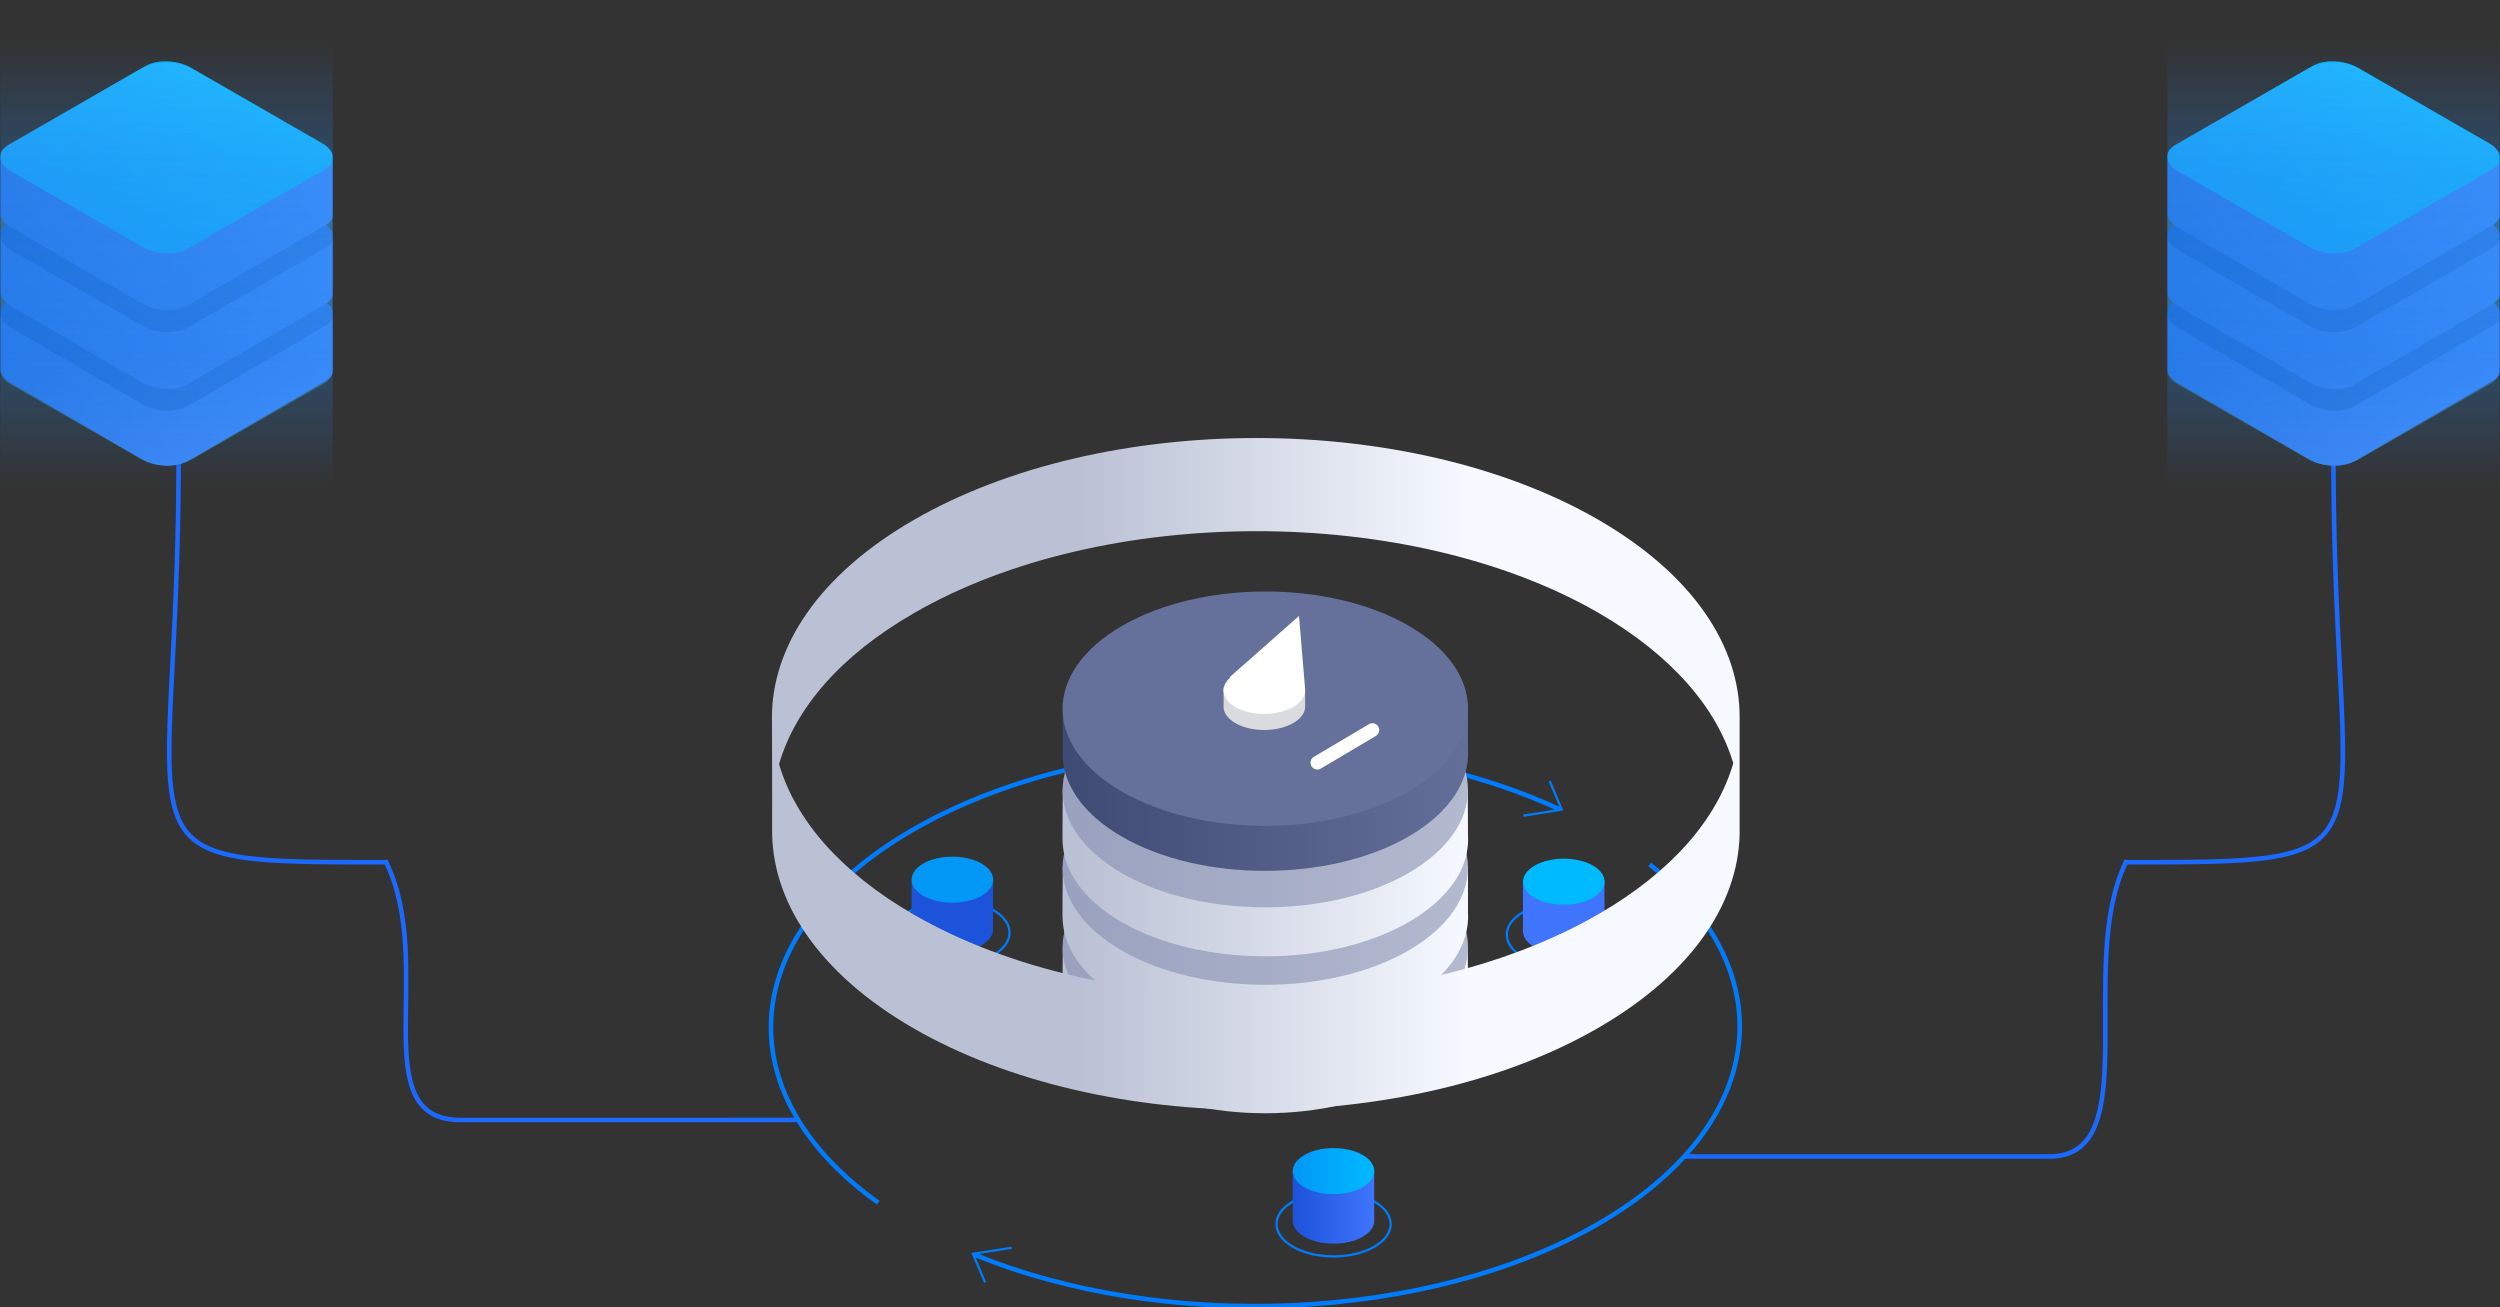 <svg xmlns="http://www.w3.org/2000/svg" width="1096" height="573" fill="none" viewBox="0 0 1096 573"><rect x="0" y="0" width="1096" height="573" fill="#333333" stroke="none"/><path fill="#1b69ff" d="M931.998 376.999a1 1 0 1 0 0 2zm90.002-176c0 44.28 2.09 77.497 3.29 102.376.6 12.446.97 22.784.74 31.385-.22 8.607-1.04 15.409-2.8 20.805-1.74 5.37-4.4 9.334-8.33 12.302-3.95 2.984-9.24 5.017-16.349 6.384-14.249 2.743-35.378 2.748-66.553 2.748v2c31.075 0 52.446.004 66.931-2.784 7.261-1.398 12.891-3.513 17.181-6.752 4.3-3.255 7.18-7.588 9.03-13.28 1.84-5.667 2.67-12.693 2.89-21.371.23-8.684-.15-19.088-.74-31.533-1.2-24.902-3.29-58.06-3.29-102.28z"/><path stroke="#1b69ff" stroke-linecap="square" stroke-width="2" d="M932 378.001c-22 44.999 9 129-33.5 129L739 507"/><path fill="#1b69ff" d="M169.299 376.999a1 1 0 0 1 0 2zm-90-176c0 44.28-2.096 77.497-3.29 102.376-.598 12.446-.97 22.784-.745 31.385.225 8.607 1.046 15.409 2.799 20.805 1.744 5.37 4.407 9.334 8.334 12.302 3.947 2.984 9.245 5.017 16.349 6.384 14.249 2.743 35.378 2.748 66.553 2.748v2c-31.075 0-52.446.004-66.931-2.784-7.263-1.398-12.892-3.513-17.177-6.752-4.306-3.255-7.181-7.588-9.03-13.28-1.841-5.667-2.67-12.693-2.896-21.371-.227-8.684.148-19.088.746-31.533 1.196-24.902 3.288-58.06 3.288-102.28z"/><path stroke="#1b69ff" stroke-linecap="square" stroke-width="2" d="M169.297 378.001c22 44.999-10 113 32.5 112.999H349.5"/><mask id="a" width="146" height="221" x="0" y="0" maskUnits="userSpaceOnUse" style="mask-type:luminance"><path fill="#fff" d="M146 .368H0v219.8h146z"/></mask><g mask="url(#a)"><path fill="url(#b)" d="M146.006 161.528c.241 2.086-.882 4.011-3.369 5.535l-60.486 35.136c-5.054 2.968-13.878 2.567-19.734-.802L4.899 167.945C1.771 166.1.086 163.774.086 161.528v-24.547h145.92z"/><path fill="url(#c)" d="M3.453 132.248 63.94 97.032c5.054-2.968 13.878-2.567 19.734.802l57.598 33.532c5.856 3.369 6.498 8.503 1.444 11.471L82.23 178.053c-5.054 2.968-13.878 2.567-19.734-.802L4.817 143.719c-5.776-3.369-6.418-8.503-1.364-11.471"/><path fill="url(#d)" d="M146.006 127.836c.241 2.086-.882 4.011-3.369 5.535l-60.486 35.136c-5.054 2.968-13.878 2.567-19.734-.802L4.899 134.254c-3.128-1.845-4.813-4.172-4.813-6.418v-24.547h145.92z"/><path fill="url(#e)" d="M3.453 98.235 63.94 63.34c5.054-2.888 13.878-2.567 19.734.802l57.518 33.21c5.856 3.37 6.497 8.424 1.444 11.392L82.15 143.639c-5.054 2.888-13.878 2.567-19.734-.802L4.817 109.626c-5.776-3.369-6.418-8.503-1.364-11.39"/><path fill="url(#f)" d="M146.006 93.342c.241 2.086-.882 4.01-3.369 5.455l-60.486 35.136c-5.054 2.888-13.878 2.567-19.734-.802L4.899 99.76C1.771 97.914.086 95.588.086 93.342V68.715h145.92z"/><path fill="url(#g)" d="M3.453 63.741 63.94 28.846c5.054-2.888 13.878-2.567 19.734.802l57.518 33.13c5.856 3.37 6.497 8.423 1.444 11.392L82.15 109.065c-5.054 2.888-13.878 2.567-19.734-.802L4.817 75.052c-5.776-3.37-6.418-8.423-1.364-11.311"/><g opacity=".4"><path fill="url(#h)" d="M145.92 162.812c-.241 2.085-1.685 4.091-4.412 5.615l-28.799 16.525-28.8 16.525c-6.818 3.449-14.84 3.449-21.578 0l-28.8-16.525-28.798-16.525c-2.487-1.444-3.93-3.289-4.332-5.134H0V44.489h146V162.73z"/><path fill="url(#i)" d="M145.92 161.769v.481c0 2.246-1.524 4.492-4.493 6.177l-57.597 33.05c-6.819 3.45-14.841 3.45-21.58 0l-57.517-33.05c-2.808-1.604-4.332-3.69-4.412-5.856H.24L0 17.214h146z"/></g><g opacity=".4"><path fill="url(#j)" d="M.08 68.62c.24-2.085 1.685-4.09 4.412-5.615l28.8-16.525L62.09 29.955c6.819-3.45 14.84-3.45 21.58 0l28.798 16.525 28.799 16.526c2.487 1.444 3.931 3.288 4.332 5.133H146v118.805H0V68.701z"/><path fill="url(#k)" d="M.08 69.664v-.482c0-2.246 1.524-4.492 4.493-6.177l57.597-33.05c6.819-3.45 14.841-3.45 21.58 0l57.517 33.05c2.808 1.605 4.332 3.69 4.412 5.857h.08L146 214.218H0z"/></g></g><mask id="l" width="146" height="221" x="950" y="0" maskUnits="userSpaceOnUse" style="mask-type:luminance"><path fill="#fff" d="M1096 .368H950v219.8h146z"/></mask><g mask="url(#l)"><path fill="url(#m)" d="M1096.01 161.528c.24 2.086-.89 4.011-3.37 5.535l-60.49 35.136c-5.05 2.968-13.88 2.567-19.73-.802l-57.521-33.452c-3.128-1.845-4.813-4.171-4.813-6.417v-24.547h145.924z"/><path fill="url(#n)" d="m953.453 132.248 60.487-35.216c5.05-2.968 13.88-2.567 19.73.802l57.6 33.532c5.86 3.369 6.5 8.503 1.44 11.471l-60.48 35.216c-5.05 2.968-13.88 2.567-19.74-.802l-57.673-33.532c-5.776-3.369-6.418-8.503-1.364-11.471"/><path fill="url(#o)" d="M1096.01 127.836c.24 2.086-.89 4.011-3.37 5.535l-60.49 35.136c-5.05 2.968-13.88 2.567-19.73-.802l-57.521-33.451c-3.128-1.845-4.813-4.172-4.813-6.418v-24.547h145.924z"/><path fill="url(#p)" d="m953.453 98.235 60.487-34.895c5.05-2.888 13.88-2.567 19.73.802l57.52 33.21c5.86 3.37 6.5 8.424 1.44 11.392l-60.48 34.895c-5.05 2.888-13.88 2.567-19.74-.802l-57.593-33.211c-5.776-3.369-6.418-8.503-1.364-11.39"/><path fill="url(#q)" d="M1096.01 93.342c.24 2.086-.89 4.01-3.37 5.455l-60.49 35.136c-5.05 2.888-13.88 2.567-19.73-.802L954.899 99.76c-3.128-1.846-4.813-4.172-4.813-6.418V68.715h145.924z"/><path fill="url(#r)" d="m953.453 63.741 60.487-34.895c5.05-2.888 13.88-2.567 19.73.802l57.52 33.13c5.86 3.37 6.5 8.423 1.44 11.392l-60.48 34.895c-5.05 2.888-13.88 2.567-19.74-.802l-57.593-33.211c-5.776-3.37-6.418-8.423-1.364-11.311"/><g opacity=".4"><path fill="url(#s)" d="M1095.92 162.812c-.24 2.085-1.68 4.091-4.41 5.615l-28.8 16.525-28.8 16.525c-6.82 3.449-14.84 3.449-21.58 0l-28.798-16.525-28.799-16.525c-2.487-1.444-3.931-3.289-4.332-5.134H950V44.489h146V162.73z"/><path fill="url(#t)" d="M1095.92 161.769v.481c0 2.246-1.52 4.492-4.49 6.177l-57.6 33.05c-6.82 3.45-14.84 3.45-21.58 0l-57.517-33.05c-2.808-1.604-4.332-3.69-4.412-5.856h-.08L950 17.214h146z"/></g><g opacity=".4"><path fill="url(#u)" d="M950.08 68.62c.241-2.085 1.685-4.09 4.412-5.615l28.799-16.525 28.799-16.525c6.82-3.45 14.84-3.45 21.58 0l28.8 16.525 28.8 16.526c2.48 1.444 3.93 3.288 4.33 5.133h.4v118.805H950V68.701z"/><path fill="url(#v)" d="M950.08 69.664v-.482c0-2.246 1.524-4.492 4.493-6.177l57.597-33.05c6.82-3.45 14.84-3.45 21.58 0l57.52 33.05c2.8 1.605 4.33 3.69 4.41 5.857h.08l.24 145.356H950z"/></g></g><path stroke="#007bfc" stroke-dasharray="1000 1000" stroke-width="2" d="M385.052 527.267c-67.46-48.071-62.367-118.747 15.19-163.512 77.556-44.765 200.056-47.713 283.509-8.935m39.493 24.125c59.329 47.802 51.734 114.726-22.784 157.704-74.518 42.977-190.496 47.445-273.413 13.313"/><path stroke="#007bfc" stroke-dasharray="34.47 34.47" d="m431.877 562.203-5.361-12.509 16.976-2.681M679.37 342.4l5.272 12.509-16.798 2.681"/><path fill="url(#w)" fill-rule="evenodd" d="M643.561 434.878c.894 13.76-7.773 27.609-26.001 38.153-34.668 20.014-90.959 20.014-125.716.089-17.602-10.186-26.269-23.499-26.001-36.812-.179 9.382.089-21.534.089-21.534h177.54z" clip-rule="evenodd"/><path fill="url(#x)" fill-rule="evenodd" d="M491.845 378.945c34.757-20.104 91.048-20.104 125.716-.09 34.668 20.015 34.668 52.538 0 72.642s-91.048 20.104-125.716.09c-34.668-20.015-34.668-52.539 0-72.642" clip-rule="evenodd"/><path fill="url(#y)" fill-rule="evenodd" d="M643.561 399.852c.894 13.76-7.773 27.788-26.001 38.332-34.757 20.104-91.048 20.104-125.716.089-17.602-10.186-26.269-23.588-26.001-36.991-.179 9.382.089-21.623.089-21.623h177.629z" clip-rule="evenodd"/><path fill="url(#z)" fill-rule="evenodd" d="M491.845 344.098c34.757-20.104 91.048-20.104 125.716-.09 34.668 20.015 34.668 52.538 0 72.642s-91.048 20.104-125.716.09c-34.668-20.015-34.668-52.538 0-72.642" clip-rule="evenodd"/><path fill="url(#A)" fill-rule="evenodd" d="M643.561 366.078c.894 13.76-7.773 27.609-26.001 38.153-34.668 20.014-90.959 20.014-125.716.089-17.602-10.186-26.269-23.499-26.001-36.812-.179 9.381.089-21.534.089-21.534h177.54z" clip-rule="evenodd"/><path fill="url(#B)" fill-rule="evenodd" d="M491.845 310.145c34.757-20.104 91.048-20.104 125.716-.09 34.668 20.015 34.668 52.538 0 72.642s-91.048 20.104-125.716.09c-34.668-20.015-34.668-52.539 0-72.642" clip-rule="evenodd"/><path fill="url(#C)" fill-rule="evenodd" d="M643.56 328.372c.894 13.76-7.773 27.788-26.001 38.331-34.757 20.104-91.048 20.104-125.716.09-17.602-10.186-26.269-23.589-26.001-36.991 0-.358.089-.805.089-1.162v-20.461H643.56z" clip-rule="evenodd"/><path fill="#65719b" fill-rule="evenodd" d="M491.845 274.404c34.757-20.104 91.048-20.104 125.716-.089 34.668 20.014 34.668 52.538 0 72.642s-91.048 20.104-125.716.089c-34.668-20.014-34.668-52.538 0-72.642" clip-rule="evenodd"/><path fill="#d9dbde" fill-rule="evenodd" d="M572.166 309.34c.179 2.77-1.519 5.54-5.272 7.685-6.969 4.02-18.316 4.02-25.286 0-3.753-2.145-5.45-5.004-5.182-7.774v-7.952l35.74 1.787z" clip-rule="evenodd"/><path fill="#fff" fill-rule="evenodd" d="M566.899 309.966c-6.969 4.02-18.317 4.02-25.286 0-6.165-3.574-6.88-9.025-2.144-13.046l-.358-.089 30.38-26.805 2.68 32.166c.179 2.77-1.608 5.629-5.272 7.774" clip-rule="evenodd"/><path stroke="#fff" stroke-linecap="round" stroke-linejoin="round" stroke-width="6" d="m601.656 320.062-24.125 14.297"/><path stroke="#007bfc" stroke-dasharray="140.4 140.4" d="M566.971 526.641c9.739-5.54 25.643-5.54 35.383 0 9.739 5.54 9.739 14.475 0 20.015-9.74 5.539-25.644 5.539-35.383 0-9.739-5.54-9.829-14.475 0-20.015Z"/><path fill="url(#D)" fill-rule="evenodd" d="M597.261 542.277c-6.969 3.932-18.317 3.932-25.286 0-3.574-2.055-5.272-4.646-5.272-7.237v-22.07h35.74v22.07c.179 2.502-1.608 5.182-5.182 7.237" clip-rule="evenodd"/><path fill="url(#E)" fill-rule="evenodd" d="M571.977 506.269c6.969-3.931 18.317-3.931 25.286 0s6.97 10.365 0 14.296c-6.969 3.932-18.317 3.932-25.286 0s-6.969-10.364 0-14.296" clip-rule="evenodd"/><path stroke="#007bfc" stroke-dasharray="140.4 140.4" d="M667.94 399.763c9.739-5.54 25.643-5.54 35.382 0 9.74 5.54 9.74 14.475 0 20.015-9.739 5.539-25.643 5.539-35.382 0-9.74-5.54-9.829-14.475 0-20.015Z"/><path fill="url(#F)" fill-rule="evenodd" d="M698.222 415.4c-6.969 3.931-18.317 3.931-25.286 0-3.574-2.055-5.272-4.646-5.272-7.238v-22.069h35.74v22.069c.179 2.502-1.608 5.183-5.182 7.238" clip-rule="evenodd"/><path fill="url(#G)" fill-rule="evenodd" d="M672.938 379.391c6.969-3.931 18.317-3.931 25.286 0s6.97 10.365 0 14.297c-6.969 3.931-18.317 3.931-25.286 0s-6.969-10.365 0-14.297" clip-rule="evenodd"/><path stroke="#007bfc" stroke-dasharray="140.4 140.4" d="M399.893 398.87c9.739-5.54 25.643-5.54 35.383 0 9.739 5.539 9.739 14.474 0 20.014s-25.644 5.54-35.383 0-9.829-14.475 0-20.014Z"/><path fill="url(#H)" fill-rule="evenodd" d="M430.175 414.506c-6.969 3.932-18.317 3.932-25.286 0-3.574-2.055-5.272-4.646-5.272-7.237v-22.07h35.74v22.07c.179 2.502-1.608 5.182-5.182 7.237" clip-rule="evenodd"/><path fill="url(#I)" fill-rule="evenodd" d="M404.891 378.498c6.969-3.932 18.317-3.932 25.286 0s6.97 10.365 0 14.296-18.317 3.931-25.286 0-6.969-10.365 0-14.296" clip-rule="evenodd"/><path fill="url(#J)" fill-rule="evenodd" d="M338.505 362.861c-.626 31.809 20.014 63.707 62.098 88.011 82.828 47.713 217.122 47.624 299.95-.179 42.085-24.303 62.814-56.291 62.099-88.1v-47.892c.179-31.451-20.461-62.903-62.099-86.938-82.828-47.713-217.122-47.624-299.95.179-41.637 24.035-62.366 55.576-62.188 87.027.09.09.09 47.535.09 47.892m362.138-94.265c-82.828-47.713-217.122-47.624-299.95.179-32.435 18.674-52.092 41.906-59.151 66.209 7.059 24.214 26.806 47.356 59.151 66.03 82.828 47.713 217.122 47.624 299.95-.179 32.434-18.674 52.091-41.905 59.239-66.209-7.237-24.214-26.894-47.355-59.239-66.03" clip-rule="evenodd"/><defs><linearGradient id="b" x1=".025" x2="145.995" y1="170.545" y2="170.545" gradientUnits="userSpaceOnUse"><stop stop-color="#1d53da"/><stop offset="1" stop-color="#3f75fc"/></linearGradient><linearGradient id="c" x1=".008" x2="146.016" y1="137.551" y2="137.551" gradientUnits="userSpaceOnUse"><stop stop-color="#0b3ebf"/><stop offset="1" stop-color="#2e5fdb"/></linearGradient><linearGradient id="d" x1=".025" x2="145.995" y1="170.545" y2="170.545" gradientUnits="userSpaceOnUse"><stop stop-color="#1d53da"/><stop offset="1" stop-color="#3f75fc"/></linearGradient><linearGradient id="e" x1=".008" x2="146.016" y1="137.551" y2="137.551" gradientUnits="userSpaceOnUse"><stop stop-color="#0b3ebf"/><stop offset="1" stop-color="#2e5fdb"/></linearGradient><linearGradient id="f" x1=".025" x2="145.995" y1="170.545" y2="170.545" gradientUnits="userSpaceOnUse"><stop stop-color="#1d53da"/><stop offset="1" stop-color="#3f75fc"/></linearGradient><linearGradient id="g" x1="35.513" x2="110.507" y1="106.444" y2="31.449" gradientUnits="userSpaceOnUse"><stop stop-color="#0397f6"/><stop offset="1" stop-color="#00baff"/></linearGradient><linearGradient id="h" x1="73.004" x2="73.004" y1="204.027" y2="44.523" gradientUnits="userSpaceOnUse"><stop stop-color="#17bdff"/><stop offset=".8" stop-color="#17bdff" stop-opacity="0"/></linearGradient><linearGradient id="i" x1="73" x2="73" y1="204.025" y2="17.214" gradientUnits="userSpaceOnUse"><stop stop-color="#51b9ff"/><stop offset=".7" stop-color="#2389f0" stop-opacity=".7"/><stop offset="1" stop-color="#2389f0" stop-opacity="0"/></linearGradient><linearGradient id="j" x1="72.996" x2="72.996" y1="27.405" y2="186.909" gradientUnits="userSpaceOnUse"><stop stop-color="#17bdff"/><stop offset=".8" stop-color="#17bdff" stop-opacity="0"/></linearGradient><linearGradient id="k" x1="73" x2="73" y1="27.407" y2="214.218" gradientUnits="userSpaceOnUse"><stop stop-color="#51b9ff"/><stop offset=".7" stop-color="#2389f0" stop-opacity=".7"/><stop offset="1" stop-color="#2389f0" stop-opacity="0"/></linearGradient><linearGradient id="m" x1="950.025" x2="1095.99" y1="170.545" y2="170.545" gradientUnits="userSpaceOnUse"><stop stop-color="#1d53da"/><stop offset="1" stop-color="#3f75fc"/></linearGradient><linearGradient id="n" x1="950.008" x2="1096.02" y1="137.551" y2="137.551" gradientUnits="userSpaceOnUse"><stop stop-color="#0b3ebf"/><stop offset="1" stop-color="#2e5fdb"/></linearGradient><linearGradient id="o" x1="950.025" x2="1095.99" y1="170.545" y2="170.545" gradientUnits="userSpaceOnUse"><stop stop-color="#1d53da"/><stop offset="1" stop-color="#3f75fc"/></linearGradient><linearGradient id="p" x1="950.008" x2="1096.02" y1="137.551" y2="137.551" gradientUnits="userSpaceOnUse"><stop stop-color="#0b3ebf"/><stop offset="1" stop-color="#2e5fdb"/></linearGradient><linearGradient id="q" x1="950.025" x2="1095.99" y1="170.545" y2="170.545" gradientUnits="userSpaceOnUse"><stop stop-color="#1d53da"/><stop offset="1" stop-color="#3f75fc"/></linearGradient><linearGradient id="r" x1="985.513" x2="1060.51" y1="106.444" y2="31.449" gradientUnits="userSpaceOnUse"><stop stop-color="#0397f6"/><stop offset="1" stop-color="#00baff"/></linearGradient><linearGradient id="s" x1="1023" x2="1023" y1="204.027" y2="44.523" gradientUnits="userSpaceOnUse"><stop stop-color="#17bdff"/><stop offset=".8" stop-color="#17bdff" stop-opacity="0"/></linearGradient><linearGradient id="t" x1="1023" x2="1023" y1="204.025" y2="17.214" gradientUnits="userSpaceOnUse"><stop stop-color="#51b9ff"/><stop offset=".7" stop-color="#2389f0" stop-opacity=".7"/><stop offset="1" stop-color="#2389f0" stop-opacity="0"/></linearGradient><linearGradient id="u" x1="1023" x2="1023" y1="27.405" y2="186.909" gradientUnits="userSpaceOnUse"><stop stop-color="#17bdff"/><stop offset=".8" stop-color="#17bdff" stop-opacity="0"/></linearGradient><linearGradient id="v" x1="1023" x2="1023" y1="27.407" y2="214.218" gradientUnits="userSpaceOnUse"><stop stop-color="#51b9ff"/><stop offset=".7" stop-color="#2389f0" stop-opacity=".7"/><stop offset="1" stop-color="#2389f0" stop-opacity="0"/></linearGradient><linearGradient id="w" x1="465.834" x2="643.621" y1="451.444" y2="451.444" gradientUnits="userSpaceOnUse"><stop offset=".042" stop-color="#bbc1d4"/><stop offset="1" stop-color="#f6f9ff"/></linearGradient><linearGradient id="x" x1="465.821" x2="643.634" y1="415.25" y2="415.25" gradientUnits="userSpaceOnUse"><stop stop-color="#99a1be"/><stop offset="1" stop-color="#b3bacf"/></linearGradient><linearGradient id="y" x1="465.834" x2="643.621" y1="451.444" y2="451.444" gradientUnits="userSpaceOnUse"><stop offset=".042" stop-color="#bbc1d4"/><stop offset="1" stop-color="#f6f9ff"/></linearGradient><linearGradient id="z" x1="465.821" x2="643.634" y1="415.25" y2="415.25" gradientUnits="userSpaceOnUse"><stop stop-color="#99a1be"/><stop offset="1" stop-color="#b3bacf"/></linearGradient><linearGradient id="A" x1="465.834" x2="643.621" y1="451.444" y2="451.444" gradientUnits="userSpaceOnUse"><stop offset=".042" stop-color="#bbc1d4"/><stop offset="1" stop-color="#f6f9ff"/></linearGradient><linearGradient id="B" x1="465.821" x2="643.634" y1="415.25" y2="415.25" gradientUnits="userSpaceOnUse"><stop stop-color="#99a1be"/><stop offset="1" stop-color="#b3bacf"/></linearGradient><linearGradient id="C" x1="465.821" x2="643.62" y1="344.936" y2="344.936" gradientUnits="userSpaceOnUse"><stop offset=".01" stop-color="#3f4b75"/><stop offset="1" stop-color="#636f99"/></linearGradient><linearGradient id="D" x1="566.76" x2="602.505" y1="529.063" y2="529.063" gradientUnits="userSpaceOnUse"><stop stop-color="#1d53da"/><stop offset="1" stop-color="#3f75fc"/></linearGradient><linearGradient id="E" x1="566.762" x2="602.518" y1="513.396" y2="513.396" gradientUnits="userSpaceOnUse"><stop stop-color="#0397f6"/><stop offset="1" stop-color="#00baff"/></linearGradient><linearGradient id="F" x1="566.754" x2="602.499" y1="529.063" y2="529.063" gradientUnits="userSpaceOnUse"><stop stop-color="#1d53da"/><stop offset="1" stop-color="#3f75fc"/></linearGradient><linearGradient id="G" x1="566.757" x2="602.513" y1="513.396" y2="513.396" gradientUnits="userSpaceOnUse"><stop stop-color="#0397f6"/><stop offset="1" stop-color="#00baff"/></linearGradient><linearGradient id="H" x1="566.759" x2="602.505" y1="529.063" y2="529.063" gradientUnits="userSpaceOnUse"><stop stop-color="#1d53da"/><stop offset="1" stop-color="#3f75fc"/></linearGradient><linearGradient id="I" x1="566.762" x2="602.518" y1="513.396" y2="513.396" gradientUnits="userSpaceOnUse"><stop stop-color="#0397f6"/><stop offset="1" stop-color="#00baff"/></linearGradient><linearGradient id="J" x1="465.82" x2="643.607" y1="451.444" y2="451.444" gradientUnits="userSpaceOnUse"><stop offset=".042" stop-color="#bbc1d4"/><stop offset="1" stop-color="#f6f9ff"/></linearGradient></defs></svg>